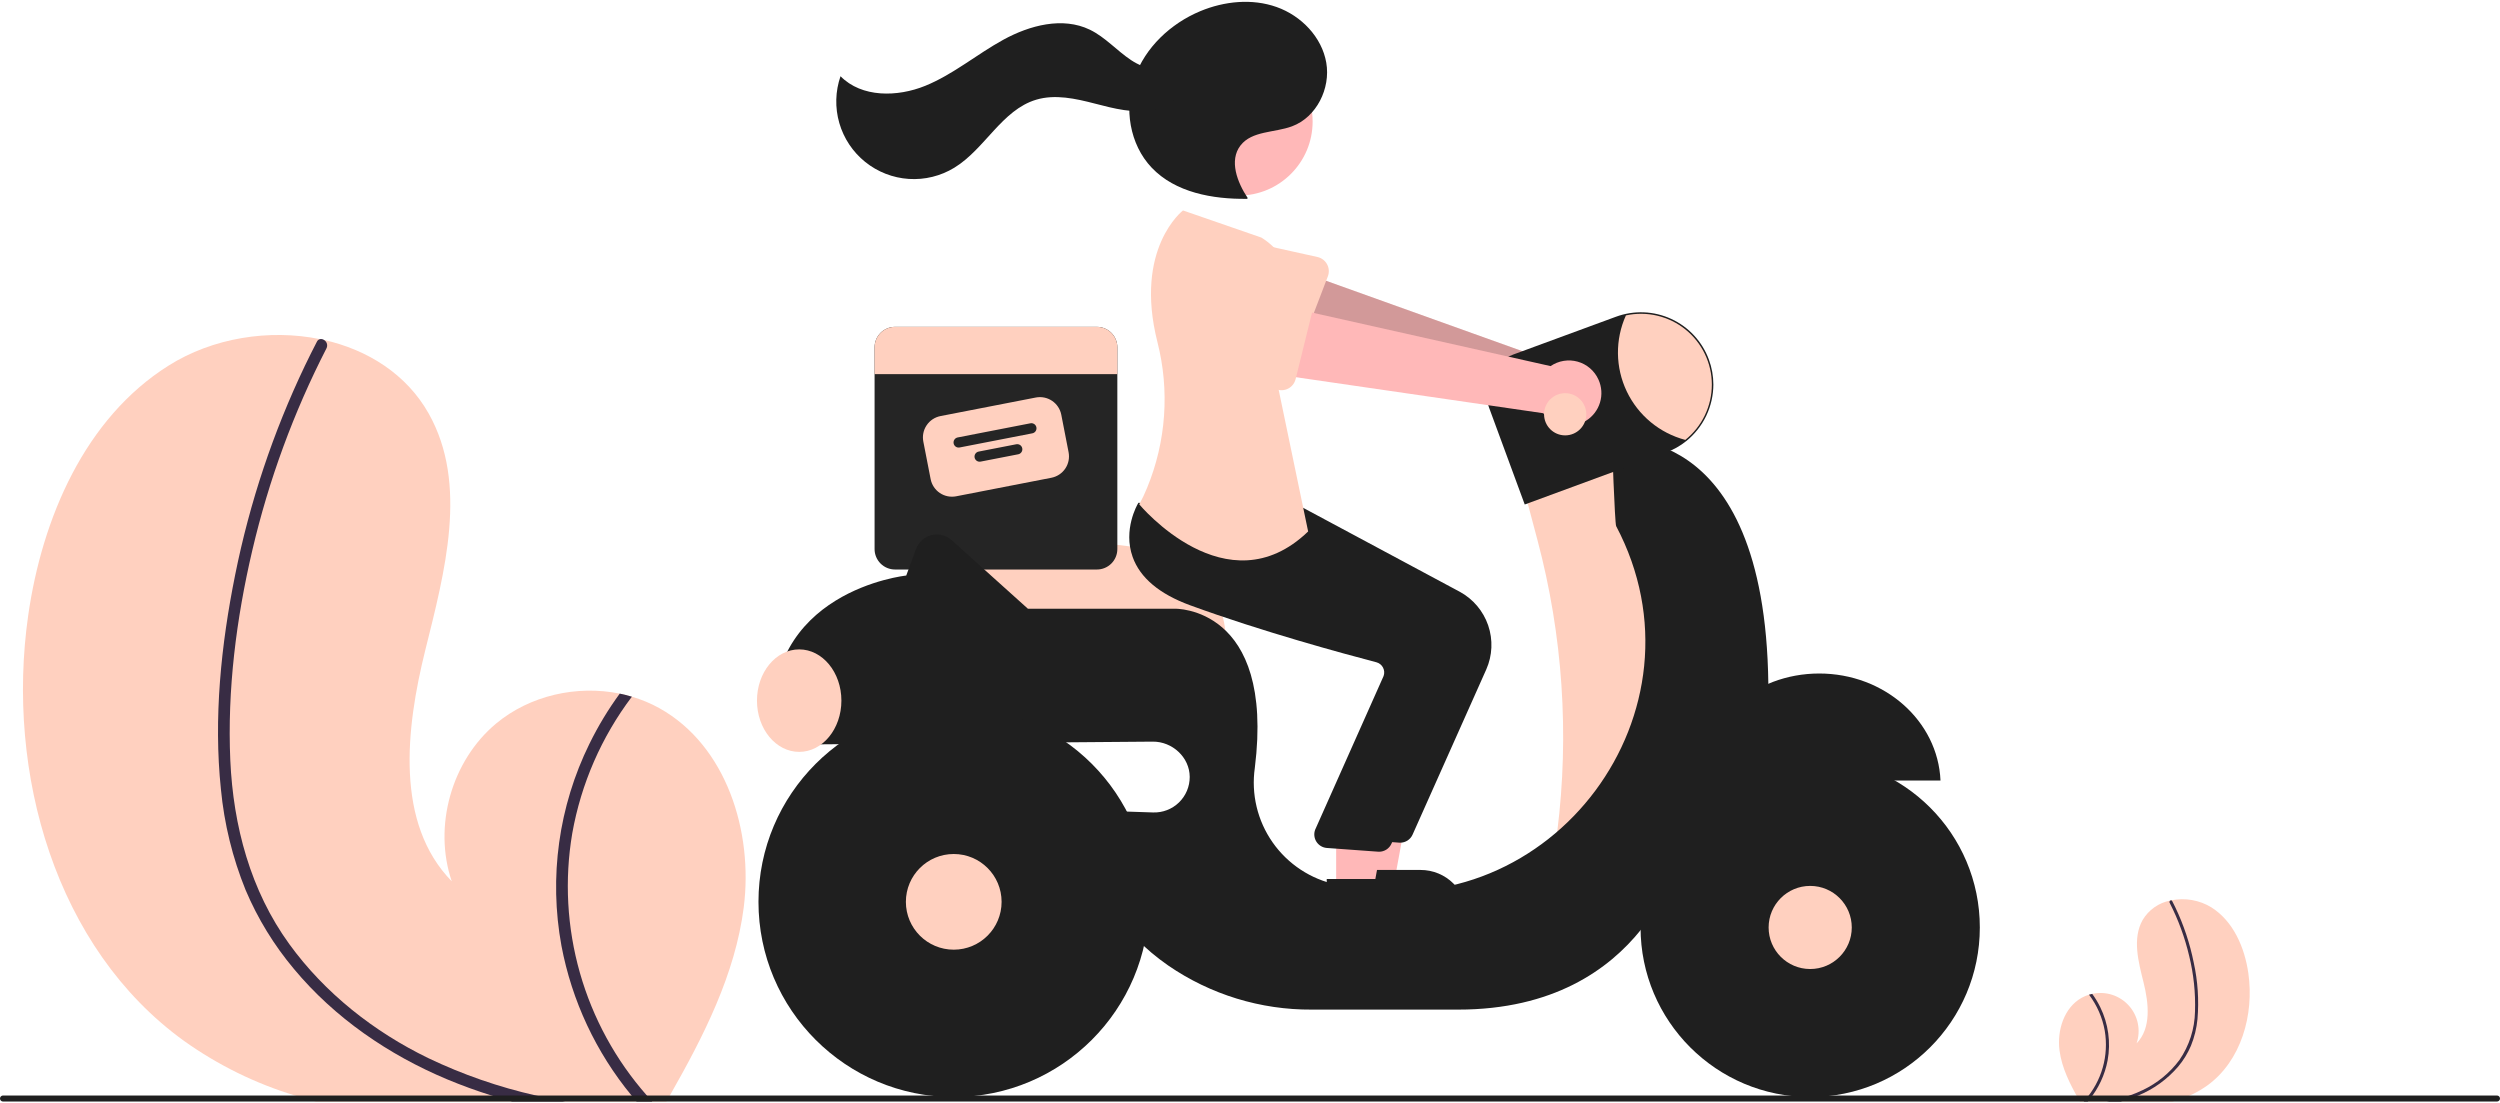 <svg width="682" height="301" viewBox="0 0 682 301" fill="none" xmlns="http://www.w3.org/2000/svg">
<g clip-path="url(#clip0_136_1524)">
<path d="M202.897 247.511C200.552 265.873 191.931 282.672 182.733 298.855C182.429 299.406 182.116 299.949 181.795 300.5H86.2C84.267 299.998 82.358 299.447 80.458 298.855C69.66 295.569 59.467 290.557 50.274 284.013C15.104 258.686 1.571 210.828 7.684 167.945C11.485 141.302 23.183 114.1 45.963 99.751C57.99 92.161 73.44 89.694 87.286 92.515C87.648 92.581 88.01 92.663 88.38 92.737C100.292 95.418 110.905 102.078 116.944 112.809C127.803 132.092 121.337 155.98 115.998 177.442C110.675 198.904 107.787 224.593 123.237 240.422C118.136 225.415 123.171 207.514 135.355 197.367C144.561 189.711 157.378 186.841 169.068 189.218C170.187 189.456 171.29 189.728 172.376 190.056C175 190.825 177.53 191.884 179.919 193.214C198.142 203.386 205.521 226.813 202.897 247.511Z" fill="#FFD0BF"/>
<path d="M146.214 298.855C148.863 299.472 151.52 300.015 154.194 300.5H139.74C137.847 299.99 135.963 299.448 134.096 298.855C129.991 297.573 125.949 296.101 121.97 294.44C106.01 287.746 91.308 277.698 80.186 264.327C74.746 257.849 70.304 250.596 67.007 242.807C63.431 234.004 61.158 224.727 60.261 215.268C58.245 195.862 60.302 175.921 64.144 156.86C68.108 137.104 74.508 117.916 83.197 99.735C84.242 97.556 85.322 95.39 86.438 93.239C86.515 93.061 86.631 92.904 86.778 92.779C86.925 92.653 87.098 92.563 87.285 92.515C87.665 92.441 88.059 92.521 88.38 92.737C88.765 92.958 89.051 93.318 89.178 93.744C89.305 94.169 89.264 94.627 89.063 95.023C80.104 112.485 73.313 130.976 68.841 150.084C64.465 168.726 61.98 188.231 62.827 207.399C63.633 225.309 68.315 242.922 78.935 257.568C88.635 270.938 102.028 281.48 116.844 288.659C126.222 293.144 136.074 296.564 146.214 298.855Z" fill="#382C44"/>
<path d="M177.937 300.5H173.676C173.199 299.957 172.738 299.406 172.286 298.855C162.579 287.067 156.003 273.022 153.166 258.02C149.721 239.298 152.401 219.965 160.809 202.884C163.155 198.095 165.919 193.522 169.069 189.218C170.187 189.456 171.29 189.728 172.376 190.057C164.09 201.029 158.517 213.804 156.111 227.34C153.965 240.023 154.679 253.025 158.2 265.397C161.721 277.77 167.961 289.2 176.465 298.855C176.942 299.406 177.435 299.957 177.937 300.5Z" fill="#382C44"/>
<path d="M561.831 286.515C562.45 291.361 564.725 295.795 567.153 300.066C567.233 300.211 567.316 300.355 567.4 300.5H592.63C593.14 300.368 593.643 300.222 594.145 300.066C596.995 299.199 599.685 297.876 602.111 296.149C611.393 289.465 614.965 276.834 613.351 265.516C612.348 258.485 609.261 251.306 603.249 247.519C599.984 245.531 596.089 244.849 592.343 245.609C592.247 245.626 592.152 245.648 592.054 245.668C590.495 245.969 589.017 246.597 587.718 247.51C586.418 248.423 585.327 249.6 584.516 250.965C581.65 256.054 583.356 262.359 584.765 268.023C586.17 273.687 586.932 280.467 582.855 284.644C583.452 282.897 583.574 281.023 583.206 279.213C582.839 277.404 581.996 275.725 580.765 274.348C579.533 272.972 577.957 271.949 576.198 271.383C574.44 270.818 572.562 270.731 570.759 271.131C570.464 271.194 570.173 271.265 569.886 271.352C569.194 271.555 568.526 271.834 567.895 272.185C563.086 274.87 561.138 281.053 561.831 286.515Z" fill="#FFD0BF"/>
<path d="M576.791 300.066C576.092 300.229 575.39 300.372 574.685 300.5H578.499C578.999 300.366 579.496 300.222 579.989 300.066C581.072 299.728 582.139 299.339 583.189 298.901C587.448 297.172 591.23 294.447 594.217 290.953C595.652 289.244 596.825 287.33 597.695 285.274C598.639 282.951 599.238 280.502 599.475 278.006C599.908 272.845 599.563 267.649 598.45 262.591C597.404 257.377 595.715 252.313 593.422 247.515C593.146 246.939 592.861 246.368 592.566 245.8C592.546 245.753 592.516 245.712 592.477 245.679C592.438 245.646 592.392 245.622 592.343 245.609C592.243 245.59 592.139 245.611 592.054 245.668C591.952 245.726 591.877 245.821 591.844 245.933C591.81 246.046 591.821 246.167 591.874 246.271C594.238 250.88 596.03 255.76 597.211 260.803C598.426 265.749 598.96 270.838 598.798 275.929C598.711 280.664 597.233 285.269 594.547 289.17C591.935 292.683 588.499 295.501 584.542 297.375C582.067 298.559 579.467 299.461 576.791 300.066Z" fill="#382C44"/>
<path d="M568.418 300.5H569.543C569.669 300.357 569.79 300.211 569.91 300.066C572.471 296.955 574.207 293.248 574.956 289.288C575.865 284.347 575.157 279.245 572.938 274.737C572.319 273.473 571.59 272.266 570.759 271.13C570.463 271.193 570.172 271.265 569.886 271.352C572.072 274.248 573.543 277.619 574.178 281.191C574.745 284.539 574.556 287.97 573.627 291.236C572.698 294.501 571.051 297.518 568.807 300.066C568.681 300.211 568.55 300.357 568.418 300.5Z" fill="#382C44"/>
<path d="M334.427 175.246H255.465L254.628 150.979C254.592 149.927 254.784 148.88 255.192 147.909C255.599 146.939 256.212 146.068 256.989 145.357C257.765 144.646 258.687 144.112 259.69 143.79C260.692 143.469 261.753 143.369 262.798 143.497L308.749 149.121H308.754C315.566 149.14 322.094 151.856 326.906 156.676C331.718 161.496 334.422 168.026 334.427 174.835V175.246Z" fill="#FFD0BF"/>
<path d="M299.234 89.168H244.162C243.429 89.168 242.704 89.312 242.027 89.592C241.351 89.872 240.736 90.283 240.218 90.8C239.7 91.318 239.289 91.933 239.009 92.609C238.729 93.285 238.585 94.01 238.585 94.742V149.789C238.585 150.521 238.729 151.246 239.009 151.922C239.289 152.599 239.7 153.213 240.218 153.731C240.736 154.249 241.351 154.659 242.027 154.939C242.704 155.219 243.429 155.364 244.162 155.363H299.234C299.966 155.364 300.691 155.22 301.368 154.939C302.045 154.659 302.66 154.249 303.178 153.731C303.695 153.213 304.106 152.599 304.386 151.922C304.667 151.246 304.811 150.521 304.811 149.789V94.742C304.811 94.01 304.667 93.285 304.386 92.609C304.106 91.933 303.695 91.318 303.178 90.8C302.66 90.282 302.045 89.872 301.368 89.592C300.691 89.312 299.966 89.168 299.234 89.168Z" fill="#252525"/>
<path d="M286.83 130.33L260.828 135.391C259.286 135.689 257.688 135.364 256.385 134.487C255.083 133.609 254.181 132.251 253.879 130.71L251.881 120.45C251.582 118.909 251.907 117.312 252.786 116.01C253.664 114.707 255.022 113.807 256.564 113.505L282.566 108.444C284.108 108.145 285.706 108.47 287.009 109.348C288.312 110.226 289.213 111.584 289.515 113.125L291.514 123.384C291.812 124.926 291.487 126.523 290.609 127.825C289.731 129.127 288.372 130.028 286.83 130.33Z" fill="#FFD0BF"/>
<path d="M281.628 118.21L261.785 122.072C261.422 122.143 261.046 122.067 260.739 121.86C260.432 121.653 260.22 121.334 260.15 120.971C260.079 120.608 260.155 120.232 260.362 119.925C260.569 119.619 260.889 119.407 261.252 119.336L281.095 115.474C281.458 115.403 281.834 115.48 282.141 115.686C282.448 115.893 282.66 116.213 282.73 116.575C282.801 116.938 282.725 117.314 282.518 117.621C282.311 117.927 281.991 118.139 281.628 118.21Z" fill="#252525"/>
<path d="M277.771 123.929L267.507 125.927C267.144 125.998 266.768 125.922 266.462 125.715C266.155 125.508 265.943 125.189 265.872 124.826C265.802 124.463 265.878 124.087 266.085 123.781C266.291 123.474 266.611 123.262 266.974 123.192L277.238 121.194C277.418 121.159 277.603 121.159 277.782 121.196C277.962 121.232 278.132 121.304 278.284 121.406C278.436 121.508 278.566 121.639 278.667 121.792C278.768 121.945 278.838 122.116 278.873 122.295C278.908 122.475 278.908 122.66 278.871 122.839C278.835 123.018 278.763 123.189 278.661 123.34C278.559 123.492 278.427 123.622 278.275 123.723C278.122 123.824 277.951 123.894 277.771 123.929Z" fill="#252525"/>
<path d="M304.811 94.742V102.059H238.585V94.742C238.585 94.01 238.729 93.285 239.009 92.609C239.289 91.933 239.7 91.318 240.218 90.8C240.736 90.283 241.351 89.872 242.027 89.592C242.704 89.312 243.429 89.168 244.162 89.168H299.234C299.966 89.168 300.691 89.312 301.368 89.592C302.045 89.872 302.66 90.283 303.178 90.8C303.695 91.318 304.106 91.933 304.386 92.609C304.667 93.285 304.811 94.01 304.811 94.742Z" fill="#FFD0BF"/>
<path d="M437.056 104.35C436.674 103.116 436.026 101.981 435.157 101.025C434.288 100.069 433.221 99.315 432.029 98.816C430.837 98.317 429.551 98.085 428.26 98.137C426.969 98.189 425.705 98.523 424.557 99.116L348.791 71.945L345.454 90.864L420.979 111.623C422.103 113.484 423.871 114.869 425.949 115.514C428.026 116.16 430.268 116.021 432.25 115.124C434.231 114.228 435.815 112.636 436.701 110.65C437.587 108.664 437.713 106.422 437.056 104.35Z" fill="#FFB8B8"/>
<path opacity="0.2" d="M437.056 104.35C436.674 103.116 436.026 101.981 435.157 101.025C434.288 100.069 433.221 99.315 432.029 98.816C430.837 98.317 429.551 98.085 428.26 98.137C426.969 98.189 425.705 98.523 424.557 99.116L348.791 71.945L345.454 90.864L420.979 111.623C422.103 113.484 423.871 114.869 425.949 115.514C428.026 116.16 430.268 116.021 432.25 115.124C434.231 114.228 435.815 112.636 436.701 110.65C437.587 108.664 437.713 106.422 437.056 104.35Z" fill="#1F1F1F"/>
<path d="M362.239 75.392L355.085 94.075C354.881 94.607 354.565 95.088 354.159 95.487C353.752 95.886 353.264 96.192 352.729 96.385C352.193 96.578 351.622 96.654 351.055 96.607C350.487 96.559 349.936 96.39 349.44 96.111L332.052 86.329C329.337 85.272 327.152 83.183 325.976 80.518C324.8 77.854 324.729 74.832 325.779 72.116C326.828 69.399 328.913 67.21 331.575 66.027C334.237 64.844 337.26 64.764 339.98 65.805L359.397 70.11C359.953 70.233 360.476 70.475 360.93 70.819C361.384 71.162 361.759 71.599 362.028 72.101C362.298 72.602 362.457 73.156 362.493 73.724C362.529 74.292 362.443 74.861 362.239 75.392Z" fill="#FFD0BF"/>
<path d="M443.02 121.649L415.872 133.983L419.436 147.396C426.319 173.297 428.146 200.28 424.817 226.872L444.666 231.015L461.119 189.078L455.361 141.384L443.02 121.649Z" fill="#FFD0BF"/>
<path d="M496.288 183.733C478.451 183.733 463.914 196.694 463.209 212.925H529.367C528.662 196.694 514.125 183.733 496.288 183.733Z" fill="#1F1F1F"/>
<path d="M482.403 186.53C481.475 113.264 439.729 120.005 439.729 120.005C439.729 120.005 440.51 142.81 440.885 143.519C467.487 193.827 423.584 252.806 367.7 241.956C366.646 241.751 365.634 241.544 364.663 241.333C357.582 239.856 351.33 235.737 347.179 229.816C343.028 223.895 341.289 216.616 342.317 209.459C347.822 165.272 320.441 166.054 320.441 166.054H280.404L259.612 147.35C258.878 146.689 257.994 146.219 257.036 145.979C256.078 145.74 255.076 145.738 254.118 145.975C253.159 146.212 252.273 146.68 251.538 147.339C250.802 147.997 250.239 148.825 249.898 149.751L247.223 157.008C247.223 157.008 207.734 161.12 211.025 199.768H223.233C223.204 200.866 223.248 201.965 223.365 203.057L314.477 202.317C319.818 202.273 324.532 206.599 324.554 211.937C324.56 213.237 324.303 214.525 323.799 215.723C323.295 216.921 322.555 218.005 321.622 218.911C320.69 219.816 319.584 220.524 318.371 220.993C317.158 221.461 315.863 221.681 314.563 221.637L299.874 221.148C295.349 241.294 306.456 254.862 318.693 263.394C330.215 271.31 343.886 275.507 357.867 275.42H397.773C449.602 275.42 458.651 231.838 458.651 231.838C485.799 220.326 482.403 186.53 482.403 186.53Z" fill="#1F1F1F"/>
<path d="M493.821 299.266C519.378 299.266 540.096 278.558 540.096 253.012C540.096 227.466 519.378 206.757 493.821 206.757C468.263 206.757 447.545 227.466 447.545 253.012C447.545 278.558 468.263 299.266 493.821 299.266Z" fill="#1F1F1F"/>
<path d="M493.821 264.349C500.085 264.349 505.163 259.273 505.163 253.012C505.163 246.751 500.085 241.675 493.821 241.675C487.557 241.675 482.479 246.751 482.479 253.012C482.479 259.273 487.557 264.349 493.821 264.349Z" fill="#FFD0BF"/>
<path d="M260.18 299.267C289.599 299.267 313.448 275.428 313.448 246.022C313.448 216.617 289.599 192.778 260.18 192.778C230.76 192.778 206.911 216.617 206.911 246.022C206.911 275.428 230.76 299.267 260.18 299.267Z" fill="#1F1F1F"/>
<path d="M260.18 259.072C267.391 259.072 273.236 253.23 273.236 246.022C273.236 238.815 267.391 232.972 260.18 232.972C252.969 232.972 247.124 238.815 247.124 246.022C247.124 253.23 252.969 259.072 260.18 259.072Z" fill="#FFD0BF"/>
<path d="M415.949 137.628L406.181 111.109C405.672 109.727 405.44 108.258 405.499 106.787C405.558 105.315 405.906 103.869 406.524 102.532C407.142 101.195 408.017 99.993 409.1 98.994C410.182 97.995 411.451 97.219 412.834 96.71L440.838 86.406C443.271 85.51 445.857 85.102 448.447 85.206C451.038 85.309 453.582 85.921 455.936 87.008C458.29 88.094 460.407 89.633 462.166 91.537C463.924 93.441 465.291 95.673 466.186 98.105C466.994 100.287 467.407 102.596 467.405 104.923C467.394 107.878 466.725 110.794 465.446 113.458C464.167 116.122 462.31 118.468 460.011 120.325C458.35 121.657 456.482 122.71 454.482 123.441L415.949 137.628Z" fill="#1F1F1F"/>
<path d="M466.993 104.924C466.991 107.818 466.339 110.676 465.087 113.286C463.834 115.896 462.011 118.192 459.753 120.005C456.29 119.091 453.066 117.435 450.307 115.151C447.549 112.866 445.321 110.009 443.778 106.777C442.236 103.545 441.417 100.016 441.377 96.436C441.337 92.855 442.077 89.309 443.547 86.043C446.369 85.43 449.292 85.456 452.102 86.12C454.913 86.784 457.539 88.068 459.787 89.879C462.036 91.69 463.851 93.981 465.098 96.584C466.345 99.188 466.992 102.037 466.993 104.924Z" fill="#FFD0BF"/>
<path d="M218.017 205.113C224.378 205.113 229.535 198.854 229.535 191.133C229.535 183.413 224.378 177.154 218.017 177.154C211.657 177.154 206.5 183.413 206.5 191.133C206.5 198.854 211.657 205.113 218.017 205.113Z" fill="#FFD0BF"/>
<path d="M370.263 240.616H380.349L385.148 214.47L370.262 214.471L370.263 240.616Z" fill="#FFB8B8"/>
<path d="M367.69 237.325L387.553 237.324H387.554C389.216 237.324 390.862 237.651 392.398 238.287C393.934 238.923 395.329 239.855 396.504 241.03C397.68 242.205 398.612 243.599 399.248 245.135C399.885 246.67 400.212 248.315 400.212 249.976V250.388L367.691 250.389L367.69 237.325Z" fill="#1F1F1F"/>
<path d="M381.97 229.885C381.853 229.885 381.735 229.879 381.616 229.868L367.658 228.852C367.094 228.8 366.549 228.619 366.066 228.323C365.582 228.027 365.173 227.623 364.871 227.144C364.568 226.665 364.379 226.123 364.319 225.56C364.259 224.996 364.329 224.427 364.524 223.894L383.205 181.945C383.338 181.571 383.393 181.173 383.365 180.777C383.337 180.381 383.227 179.995 383.043 179.644C382.859 179.288 382.602 178.975 382.289 178.725C381.975 178.476 381.612 178.296 381.224 178.196C372.44 175.901 349.903 169.79 330.394 162.64C322.035 159.577 316.771 155.149 314.747 149.482C312.079 142.009 316.026 135.195 316.196 134.909L316.328 134.685L334.686 136.353L354.587 138.045L398.2 161.421C401.855 163.397 404.631 166.675 405.975 170.605C407.32 174.534 407.134 178.825 405.455 182.624L385.348 227.692C385.057 228.345 384.583 228.899 383.984 229.288C383.384 229.678 382.685 229.885 381.97 229.885Z" fill="#1F1F1F"/>
<path d="M337.879 53.358C349.038 53.358 358.084 44.316 358.084 33.162C358.084 22.008 349.038 12.965 337.879 12.965C326.719 12.965 317.673 22.008 317.673 33.162C317.673 44.316 326.719 53.358 337.879 53.358Z" fill="#FFB8B8"/>
<path d="M364.505 243.083H374.591L379.389 216.937L364.503 216.937L364.505 243.083Z" fill="#FFB8B8"/>
<path d="M361.932 239.792L381.794 239.792H381.795C383.457 239.791 385.103 240.119 386.639 240.755C388.175 241.39 389.57 242.322 390.746 243.497C391.921 244.672 392.854 246.067 393.49 247.602C394.126 249.137 394.453 250.782 394.453 252.444V252.855L361.932 252.856L361.932 239.792Z" fill="#1F1F1F"/>
<path d="M376.211 232.352C376.094 232.352 375.976 232.346 375.857 232.335L361.899 231.319C361.335 231.267 360.79 231.086 360.307 230.789C359.823 230.493 359.415 230.09 359.112 229.611C358.809 229.132 358.62 228.59 358.56 228.027C358.5 227.463 358.571 226.893 358.766 226.361L377.446 184.412C377.579 184.038 377.634 183.64 377.606 183.244C377.578 182.848 377.469 182.462 377.284 182.11C377.1 181.754 376.843 181.442 376.53 181.192C376.216 180.943 375.853 180.762 375.465 180.663C366.681 178.368 344.144 172.257 324.635 165.107C316.277 162.043 311.012 157.616 308.989 151.948C306.32 144.476 310.268 137.662 310.437 137.376L310.569 137.152L328.927 138.82L348.829 140.512L392.442 163.888C396.096 165.863 398.872 169.142 400.216 173.071C401.561 177.001 401.375 181.292 399.696 185.09L379.589 230.159C379.299 230.812 378.825 231.366 378.225 231.755C377.626 232.144 376.926 232.352 376.211 232.352Z" fill="#1F1F1F"/>
<path d="M344.109 64.811L322.72 57.41C322.72 57.41 309.292 67.722 315.743 93.302C319.11 106.503 318.129 120.437 312.946 133.036C312.321 134.595 311.602 136.114 310.791 137.585C310.791 137.585 334.649 166.365 356.861 144.985L348.223 103.459C348.223 103.459 361.797 75.912 344.109 64.811Z" fill="#FFD0BF"/>
<path d="M340.387 54.045C337.511 49.743 335.241 43.777 338.407 39.683C341.533 35.642 347.697 36.238 352.484 34.45C359.151 31.959 363.018 24.13 361.812 17.119C360.606 10.108 354.975 4.296 348.267 1.918C341.559 -0.461 333.995 0.313 327.426 3.051C319.34 6.423 312.403 12.944 309.494 21.205C306.586 29.466 308.14 39.384 314.175 45.734C320.644 52.541 330.797 54.355 340.19 54.245" fill="#1F1F1F"/>
<path d="M321.591 17.344C317.968 20.293 312.439 18.983 308.549 16.395C304.659 13.808 301.503 10.123 297.294 8.094C289.874 4.517 280.903 6.895 273.682 10.857C266.46 14.819 260.059 20.293 252.431 23.402C244.803 26.511 235.069 26.665 229.293 20.794C227.872 24.91 227.756 29.365 228.96 33.549C230.165 37.734 232.633 41.445 236.026 44.177C239.418 46.908 243.572 48.527 247.919 48.812C252.266 49.096 256.596 48.034 260.316 45.768C268.674 40.68 273.291 30.01 282.665 27.201C287.853 25.647 293.423 26.899 298.666 28.255C303.908 29.611 309.375 31.076 314.666 29.921C319.957 28.767 324.906 24.015 324.233 18.644L321.591 17.344Z" fill="#1F1F1F"/>
<path d="M436.051 103.527C435.52 102.35 434.736 101.304 433.756 100.462C432.776 99.621 431.624 99.004 430.379 98.656C429.135 98.308 427.83 98.236 426.555 98.447C425.28 98.658 424.067 99.145 423.001 99.875L344.461 82.255L343.484 101.441L420.994 112.728C422.34 114.436 424.266 115.592 426.407 115.976C428.548 116.361 430.755 115.946 432.611 114.812C434.467 113.678 435.843 111.903 436.477 109.823C437.111 107.743 436.959 105.503 436.051 103.527Z" fill="#FFB8B8"/>
<path d="M358.232 84.018L353.438 103.44C353.301 103.993 353.047 104.51 352.693 104.955C352.339 105.401 351.893 105.765 351.385 106.023C350.877 106.281 350.32 106.426 349.751 106.449C349.182 106.472 348.615 106.373 348.088 106.157L329.625 98.594C326.799 97.882 324.37 96.078 322.873 93.578C321.376 91.079 320.931 88.088 321.638 85.261C322.344 82.434 324.144 80.003 326.641 78.501C329.139 76.999 332.13 76.549 334.96 77.249L354.759 79.126C355.326 79.18 355.875 79.355 356.368 79.64C356.861 79.925 357.287 80.313 357.616 80.777C357.946 81.242 358.171 81.771 358.277 82.331C358.384 82.89 358.368 83.465 358.232 84.018Z" fill="#FFD0BF"/>
<path d="M426.977 118.771C430.158 118.771 432.736 116.194 432.736 113.015C432.736 109.836 430.158 107.259 426.977 107.259C423.797 107.259 421.219 109.836 421.219 113.015C421.219 116.194 423.797 118.771 426.977 118.771Z" fill="#FFD0BF"/>
<path d="M682 299.678C681.999 299.896 681.912 300.104 681.758 300.259C681.604 300.413 681.395 300.499 681.177 300.5H0.823C0.604 300.5 0.395 300.413 0.241 300.259C0.087 300.105 0 299.896 0 299.678C0 299.46 0.087 299.251 0.241 299.096C0.395 298.942 0.604 298.855 0.823 298.855H681.177C681.395 298.856 681.604 298.943 681.758 299.097C681.912 299.251 681.999 299.46 682 299.678Z" fill="#1F1F1F"/>
</g>
<defs>
<clipPath id="clip0_136_1524">
<rect width="682" height="300" fill="white" transform="translate(0 0.5)"/>
</clipPath>
</defs>
</svg>
